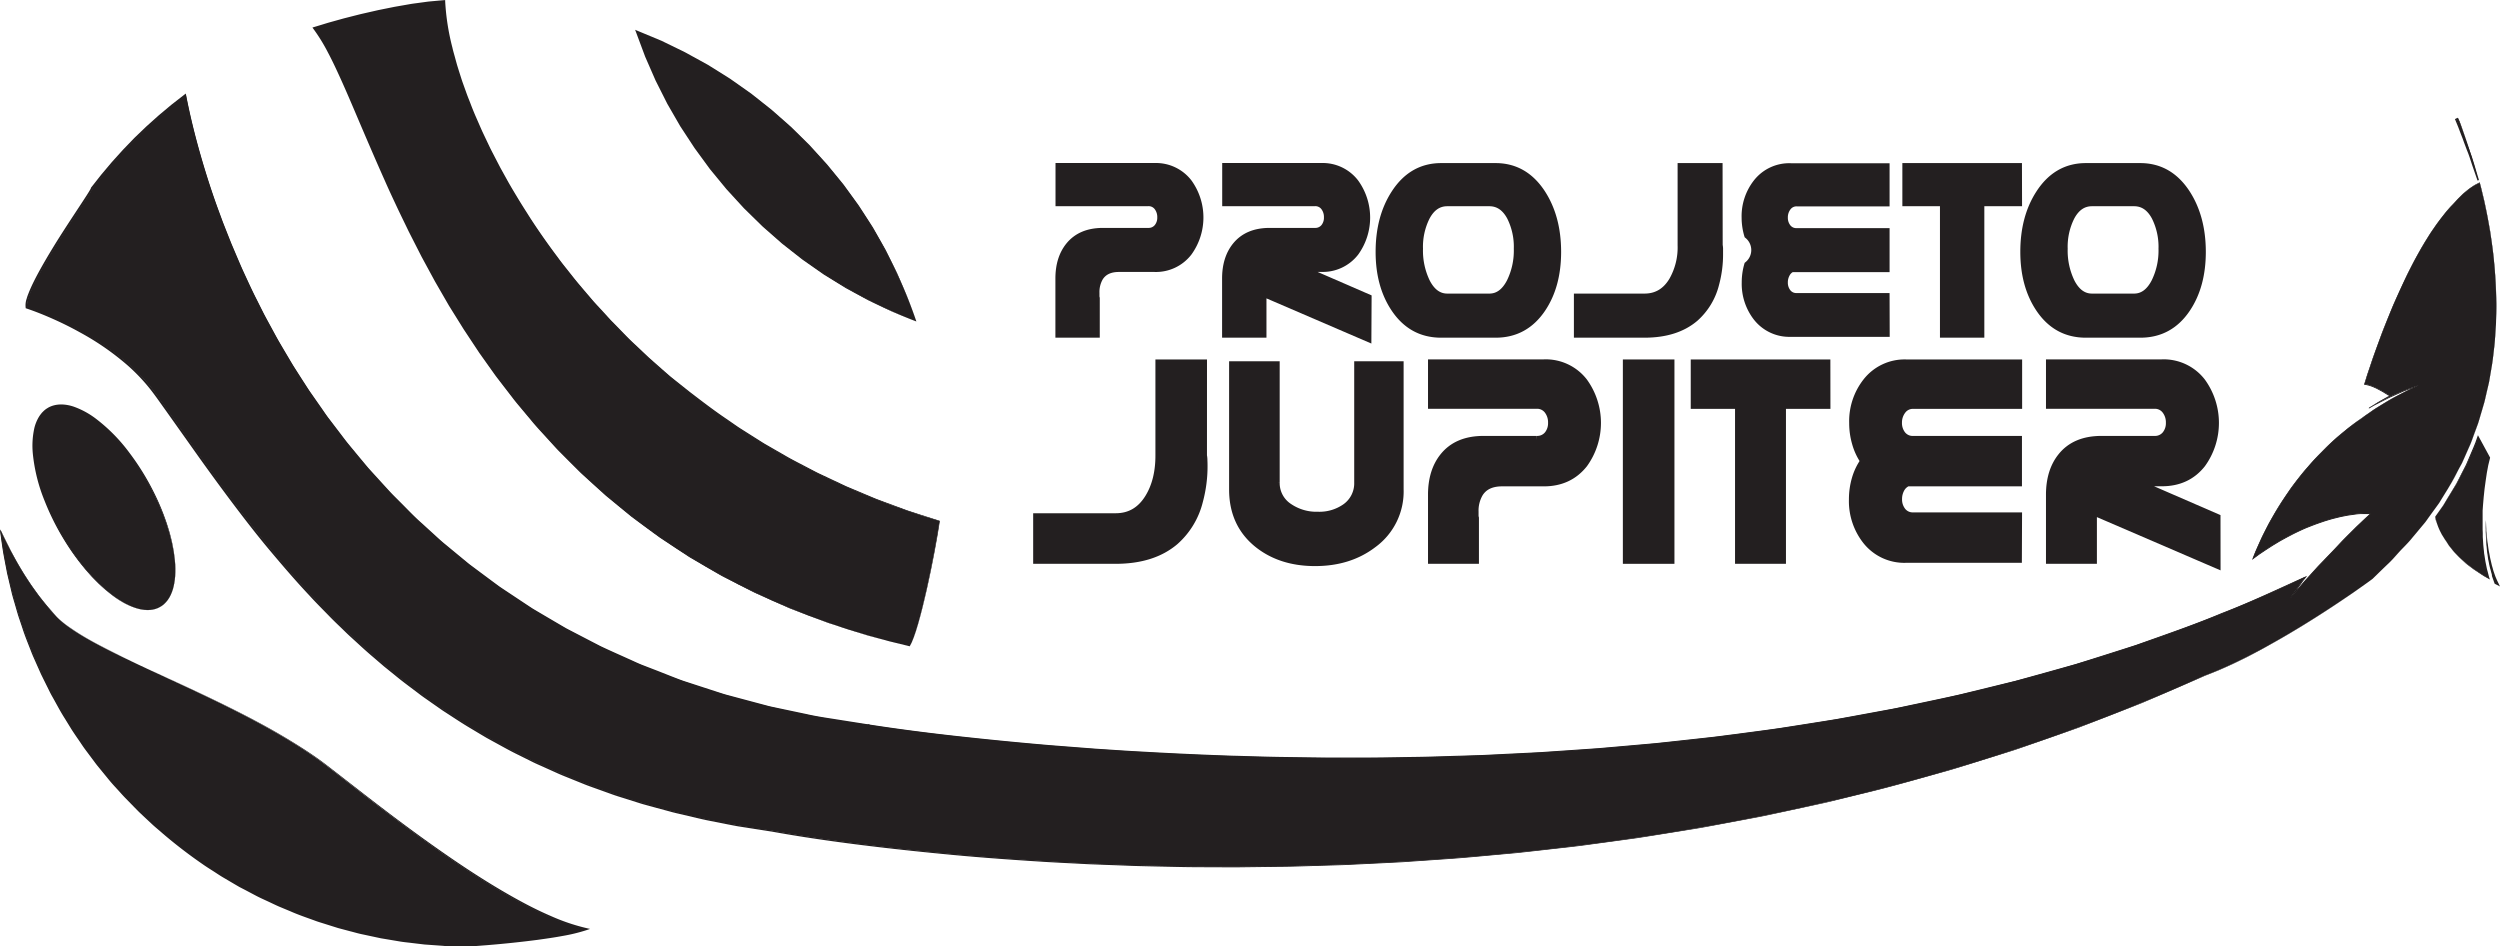 <svg id="Camada_1" data-name="Camada 1" xmlns="http://www.w3.org/2000/svg" viewBox="0 0 873.63 330.75"><path d="M7063.62,7281.46h0C7063.59,7281.52,7063.6,7281.49,7063.62,7281.46Z" transform="translate(-6760.09 -7028.15)" style="fill:none"/><path d="M7611.73,7211.17a19,19,0,0,0,.75,1.94c.27.64.62,1.24.92,1.85l1.1,1.75c.41.55.77,1.13,1.13,1.71s.84,1.09,1.26,1.63a14.33,14.33,0,0,0,1.36,1.56c.49.49.92,1,1.45,1.48l1.54,1.38a20,20,0,0,0,1.62,1.3l1.66,1.27,1.75,1.14c.59.37,1.16.77,1.76,1.12l1.7.94-.18-.53c-.27-.92-.53-1.83-.75-2.75s-.4-1.85-.59-2.78-.3-1.86-.45-2.79-.21-1.87-.32-2.81-.14-1.88-.21-2.82-.07-1.88-.1-2.82-.06-1.88,0-2.82l.06-2.82.18-2.81c0-.93.11-1.87.23-2.8l.31-2.8c.08-.94.26-1.86.39-2.79l.43-2.78c.16-.92.37-1.83.52-2.76s.4-1.66.62-2.49c-1.27-2.38-2.55-4.76-3.8-7.16-.48,1.32-.93,2.64-1.53,3.9s-1.15,2.62-1.72,3.92c-.29.65-.58,1.29-.86,1.93l-1,1.87c-.65,1.23-1.29,2.46-1.92,3.67-.33.6-.62,1.22-1,1.8s-.71,1.15-1.06,1.72l-2.09,3.4-1,1.66-1.12,1.57-1.64,2.28c0,.17.05.35.08.52A17.15,17.15,0,0,0,7611.73,7211.17Z" transform="translate(-6760.09 -7028.15)" style="fill:#231f20"/><path d="M7611.73,7211.17l.35,1,.4,1,.94,1.85h0l1.1,1.74h0l1,1.51c.16.25.35.48.53.73s.36.48.55.71c.37.48.79.91,1.19,1.37s.8.89,1.22,1.33.86.84,1.32,1.23.9.81,1.37,1.19,1,.73,1.44,1.09l1.45,1.09h0l2.58,1.63.65.41c.22.14.43.25.66.37l1.34.73-.28.23c-.3-.86-.5-1.71-.76-2.57s-.42-1.73-.62-2.59-.35-1.77-.51-2.63c-.07-.45-.16-.86-.21-1.33l-.17-1.32-.16-1.34-.12-1.33-.11-1.32-.05-1.35-.06-1.33c0-.49,0-.9,0-1.35,0-.89,0-1.79,0-2.67l0-1.34c0-.23,0-.43,0-.68l0-.66c.06-.9.1-1.77.18-2.68s.12-1.76.22-2.66.19-1.76.31-2.65l.39-2.65.42-2.64.5-2.62.66-2.6,0,.25-3.73-7.21.51,0-.7,1.85-.79,1.83-1.62,3.6-.82,1.8c-.26.6-.6,1.19-.9,1.76l-1.88,3.48-.95,1.74c-.31.58-.64,1.15-1,1.7l-2.09,3.36-1.05,1.67a19.59,19.59,0,0,1-1.09,1.65l-2.32,3.19h0c0,.22.06.44.11.65l.17.63Zm0,0-.34-1.26-.17-.64c-.06-.21-.08-.43-.12-.64h0l2.29-3.22c.4-.53.73-1.09,1.08-1.65l1-1.68,2.06-3.37c.36-.56.66-1.14,1-1.72l.91-1.75,1.79-3.52c.31-.6.61-1.16.86-1.77l.78-1.82,1.55-3.63.73-1.82.65-1.86.21-.59.3.56,3.87,7.12.07.12,0,.13-.63,2.57-.49,2.62-.39,2.63-.36,2.62c-.12.88-.19,1.77-.29,2.65s-.16,1.77-.24,2.65-.13,1.76-.2,2.64l0,.67c0,.19,0,.43,0,.65l0,1.33c0,.89,0,1.77,0,2.66,0,.43,0,.91,0,1.31l.05,1.33,0,1.32.09,1.33.08,1.33.13,1.32.14,1.32c0,.41.12.87.18,1.31.14.89.25,1.74.44,2.61s.32,1.74.57,2.6.42,1.74.7,2.56l.16.48-.44-.25-1.33-.75a7.23,7.23,0,0,1-.66-.4l-.64-.42-2.56-1.7h0L7623,7226c-.48-.37-1-.73-1.42-1.13s-.9-.81-1.35-1.22-.88-.81-1.31-1.25-.83-.88-1.22-1.34-.81-.9-1.17-1.39c-.19-.23-.38-.47-.56-.72s-.36-.48-.52-.74l-1-1.51h0l-1.08-1.75h0l-.92-1.86-.4-1Z" transform="translate(-6760.09 -7028.15)" style="fill:#231f20"/><path d="M7628.8,7212.91c0,.92,0,1.84.1,2.76s.11,1.84.2,2.75.2,1.83.32,2.74.26,1.82.44,2.72.34,1.8.57,2.69.46,1.76.72,2.63a26.26,26.26,0,0,0,.92,2.51l.06.12.72.36-.55-1.12c-1.56-3.16-3.49-10.49-3.51-21.22v.29C7628.75,7211.06,7628.78,7212,7628.8,7212.91Z" transform="translate(-6760.09 -7028.15)" style="fill:#231f20"/><path d="M7628.8,7212.91l.1,2.41c0,.8.13,1.6.2,2.4s.18,1.6.29,2.4.25,1.58.4,2.37l.23,1.19c.07.37.18.78.27,1.16.2.79.35,1.57.6,2.33l.35,1.16.18.58,0,.14s0,.09,0,0l0,.07.11.28.44,1.12c.14.37.29.78.43,1.1l-.18-.18.73.35-.54.53c-.22-.43-.43-.83-.64-1.3s-.39-.86-.57-1.31l-.47-1.39c-.17-.46-.26-.93-.4-1.4s-.26-.93-.35-1.4l-.28-1.41c-.21-.94-.29-1.9-.44-2.85s-.19-1.91-.29-2.86c0-.47-.09-.95-.11-1.43l-.06-1.43-.06-1.43c0-.48,0-1,0-1.44l0-2.86h0C7628.79,7210.87,7628.8,7211.89,7628.8,7212.91Zm0,0c0-1,0-2,0-3.06h0l.11,2.86c0,.48,0,.95.09,1.43l.14,1.42.13,1.42c.05.48.13.94.2,1.42.14.94.24,1.88.44,2.81s.33,1.87.57,2.79l.32,1.38c.1.47.26.91.38,1.37s.24.92.4,1.35l.46,1.32c.16.44.37.88.55,1.31s.41.86.61,1.28l.51,1.08-1.05-.54-.72-.37-.13-.07,0-.12c-.17-.41-.28-.77-.42-1.16l-.4-1.14-.09-.28,0-.07a.63.63,0,0,1,0-.12l0-.14-.15-.59-.28-1.17c-.21-.78-.33-1.59-.48-2.38-.07-.4-.16-.78-.22-1.2l-.16-1.19c-.11-.8-.22-1.61-.27-2.41s-.17-1.6-.2-2.41-.1-1.61-.13-2.41Z" transform="translate(-6760.09 -7028.15)" style="fill:#231f20"/><path d="M7063.62,7281.46h0S7063.65,7281.41,7063.62,7281.46Z" transform="translate(-6760.09 -7028.15)" style="fill:#231f20"/><path d="M7063.62,7281.46h0l-.33-.24h0v0l0,0v.26l.67.2.07-.07h0s0,0,0,0l-.07,0Zm0,0a1.74,1.74,0,0,1-.26-.19l-.06,0h0s0,0,.06-.07l.68.2,0,.26,0,0h0s-.09,0-.37-.18h0Z" transform="translate(-6760.09 -7028.15)" style="fill:#231f20"/><path d="M7589.19,7230.43l1.6-1.56q1.68-1.64,3.61-3.5c1.33-1.21,2.57-2.66,3.92-4.16s2.9-2.92,4.31-4.61l4.4-5.28.57-.69.53-.73c.35-.49.71-1,1.06-1.48.72-1,1.45-2,2.18-3l1.11-1.54,1-1.64,2.06-3.34,1-1.7c.36-.57.64-1.18,1-1.78.63-1.19,1.26-2.4,1.9-3.62l1-1.83c.28-.64.57-1.27.85-1.91l1.7-3.86c.61-1.28,1.06-2.63,1.55-4l1.48-4c.46-1.37.83-2.77,1.26-4.17l.61-2.09c.21-.7.42-1.4.57-2.12.33-1.42.65-2.85,1-4.28.16-.72.35-1.43.48-2.15l.37-2.17.74-4.34c.2-1.45.35-2.91.52-4.36.4-2.9.5-5.82.71-8.7.11-1.45.07-2.89.12-4.32s.09-2.86,0-4.28c-.09-2.83-.11-5.64-.35-8.39-.31-5.5-1-10.79-1.79-15.79-.46-2.48-.82-4.92-1.35-7.24-.24-1.16-.48-2.31-.72-3.43l-.79-3.28c-.23-1.07-.51-2.11-.8-3.12-.66.35-1.33.68-2,1.07s-1.48.94-2.15,1.5-1.37,1.08-2,1.7-1.26,1.19-1.84,1.84-1.14,1.31-1.76,1.91-1.17,1.29-1.75,1.93c-1.11,1.34-2.2,2.7-3.22,4.12-.52.69-1,1.42-1.5,2.14s-1,1.44-1.45,2.19l-1.39,2.23-1.34,2.26c-.86,1.52-1.73,3.05-2.54,4.6s-1.62,3.12-2.39,4.7c-3.09,6.3-5.85,12.78-8.38,19.35q-1.91,4.92-3.62,9.91c-.57,1.67-1.13,3.33-1.67,5-.46,1.31-.82,2.67-1.27,4l.25,0a9.74,9.74,0,0,1,1.39.31c.44.15.88.29,1.3.47s.82.36,1.23.55a35.88,35.88,0,0,1,4.05,2.31l.64.34q-3.83,2-7.29,4.32c.69-.41,1.37-.83,2.09-1.2,1.66-.88,3.31-1.78,5-2.56s3.41-1.55,5.14-2.27,3.51-1.29,5.26-1.94c-1.69.8-3.41,1.52-5.06,2.38s-3.33,1.68-4.93,2.63-3.19,1.9-4.76,2.89c-.79.48-1.54,1-2.3,1.56s-1.53,1-2.27,1.59-1.52,1.06-2.28,1.59-1.48,1.11-2.22,1.67c-1.49,1.1-2.88,2.32-4.31,3.49s-2.78,2.45-4.09,3.76-2.62,2.62-3.9,3.95-2.49,2.74-3.66,4.18c-.6.7-1.19,1.42-1.76,2.15s-1.16,1.45-1.7,2.2-1.11,1.48-1.65,2.24l-1.59,2.27-1.53,2.33-1.47,2.35c-1,1.59-1.88,3.19-2.78,4.82s-1.73,3.27-2.52,4.95-1.56,3.36-2.27,5.06c-.36.87-.71,1.75-1,2.63l.07-.05c.76-.56,1.5-1.14,2.28-1.68l2.36-1.58c.78-.52,1.57-1.06,2.39-1.53l2.43-1.46c.8-.5,1.66-.91,2.49-1.37s1.65-.92,2.52-1.31l2.56-1.22c.86-.4,1.75-.74,2.62-1.11s1.76-.71,2.65-1,1.78-.67,2.69-.93,1.81-.59,2.73-.81,1.83-.51,2.77-.69,1.86-.41,2.8-.56,1.88-.29,2.83-.4,1.9-.17,2.92-.17h2.13L7587,7209c-1.17,1.08-2.35,2.19-3.5,3.32s-2.29,2.26-3.43,3.41c-.56.58-1.14,1.14-1.69,1.73l-1.65,1.77c-.55.59-1.09,1.19-1.66,1.76l-1.68,1.74-1.68,1.75c-.56.58-1.13,1.15-1.68,1.75l-3.25,3.59c-.54.6-1.1,1.18-1.62,1.8l-1.57,1.86-3.17,3.69,2.82-4,1.42-2c.39-.53.79-1,1.2-1.56-205.69,98.74-494.53,53.07-502.27,51.82,0,0,0,.06,0,0-192.34-25.22-232.46-188.27-238.53-220a165.69,165.69,0,0,0-32.63,32.48c.15,1-24.37,34.92-22.84,41.63,0,0,30,9.52,44.76,30,38.25,53.06,87,135.17,215.43,152.88l0,0s268.16,51.68,500.75-54.18C7555.58,7255,7588.66,7230.9,7589.19,7230.43Z" transform="translate(-6760.09 -7028.15)" style="fill:#231f20"/><path d="M7589.19,7230.43c2.25-2.22,4.56-4.38,6.77-6.64,1.1-1.13,2.1-2.36,3.21-3.49l3.24-3.47c1-1.19,2-2.42,3-3.63s2.08-2.39,3-3.7l2.77-3.85c.45-.65.93-1.28,1.37-1.93l1.25-2,2.49-4c.81-1.35,1.51-2.77,2.25-4.16s1.51-2.78,2.16-4.22l1.92-4.34c1.31-2.88,2.28-5.9,3.38-8.86.9-3,1.88-6,2.6-9.11l1.06-4.62c.18-.77.32-1.55.45-2.33l.39-2.34c.27-1.56.55-3.11.71-4.68s.37-3.14.51-4.72l.22-2.36.16-2.36c.12-1.58.15-3.16.19-4.74s.1-3.16.07-4.74-.07-3.16-.11-4.74-.16-3.15-.26-4.73l-.42-4.72c-.22-3.16-.73-6.28-1.15-9.41-.18-1.57-.52-3.11-.8-4.67s-.57-3.11-.88-4.66c-.62-3.1-1.39-6.16-2.19-9.22l.08,0c-.75.43-1.53.8-2.24,1.27s-1.42,1-2.1,1.5-1.32,1.1-1.93,1.69-1.22,1.22-1.82,1.84c-1.17,1.26-2.35,2.52-3.46,3.82l-3.17,4.07-1.48,2.12-1.42,2.15-1.37,2.19-1.31,2.22-2.49,4.52-2.35,4.6-4.31,9.38c-.68,1.58-1.31,3.18-2,4.77l-1.95,4.78c-.63,1.6-1.19,3.23-1.79,4.84l-1.76,4.85c-.59,1.62-1.11,3.26-1.66,4.89s-1.05,3.28-1.58,4.92l-.08-.11a8.07,8.07,0,0,1,1.13.21l.56.13.54.19c.35.13.72.25,1.06.41l.51.23c.18.08.35.14.53.24l2,1.06,1.94,1.19h0l.64.34.14.08-.14.08-3.69,2.07-3.59,2.24-.1-.15,2.1-1.2,2.14-1.1,2.15-1.09c.7-.39,1.45-.69,2.18-1l2.21-1,1.1-.49a11,11,0,0,1,1.13-.44l4.52-1.67.07.18-4.87,2.29-4.75,2.53c-1.56.89-3.08,1.85-4.62,2.78s-3,2-4.45,3-3,2-4.38,3.14-2.8,2.25-4.2,3.36c-.72.56-1.35,1.15-2,1.77l-2,1.83c-.68.59-1.31,1.22-1.94,1.87l-1.89,1.92-.94,1-.89,1-1.77,2c-.6.67-1.19,1.34-1.75,2.05s-1.13,1.38-1.68,2.1c-1.1,1.41-2.17,2.86-3.2,4.33s-2,3-3,4.47-1.86,3.07-2.75,4.63c-.44.78-.92,1.55-1.32,2.34l-1.23,2.4c-.4.8-.83,1.6-1.21,2.41l-1.1,2.46-1.09,2.45-1,2.51-.2-.15,2.27-1.67,2.33-1.57,2.37-1.52,2.41-1.45,2.45-1.37,2.5-1.3c.84-.42,1.69-.81,2.54-1.22s1.72-.74,2.58-1.11,1.75-.68,2.62-1,1.77-.61,2.66-.93,1.8-.54,2.69-.82,1.82-.46,2.73-.7,1.84-.37,2.75-.57,1.86-.27,2.79-.42,1.87-.14,2.81-.21,1.88,0,2.82,0h.38l-.29.25q-1.89,1.73-3.73,3.49c-.62.59-1.25,1.16-1.84,1.77l-1.82,1.8c-1.2,1.21-2.4,2.41-3.56,3.66s-2.33,2.5-3.52,3.72l-3.54,3.68c-.6.61-1.15,1.25-1.73,1.88l-1.72,1.9c-1.14,1.25-2.27,2.53-3.36,3.84l-3.33,3.88-.25-.19,2.68-3.77,1.36-1.88c.45-.63.93-1.23,1.4-1.85l.2.25c-9.73,4.35-19.34,9-29.31,12.79-9.82,4.16-19.93,7.56-29.95,11.18l-15.24,4.85-3.81,1.2-1.91.61-1.92.54-7.7,2.15-7.7,2.15-3.85,1.07-3.89.95-15.53,3.81c-5.19,1.19-10.41,2.24-15.62,3.38-2.61.54-5.21,1.14-7.83,1.64l-7.86,1.45L7406,7279l-3.93.73-3.95.63-15.79,2.5c-5.27.78-10.56,1.43-15.84,2.15-2.65.34-5.28.73-7.93,1l-7.95.87-7.94.88-4,.43-4,.35-15.93,1.42-15.95,1.1-4,.28-4,.21-8,.4-8,.4-8,.26c-5.33.15-10.66.41-16,.45s-10.65.2-16,.23h-16l-16-.22c-5.33-.08-10.65-.28-16-.41q-16-.53-31.95-1.43c-5.32-.29-10.63-.68-15.95-1l-15.94-1.23q-15.93-1.35-31.83-3.09c-10.59-1.2-21.17-2.51-31.72-4.14l.35-.16,0,0h0s0,0-.08.08l-.55-.32,0-.1,0,0h0v0l.25.53-10.74-1.68c-3.58-.57-7.18-1.06-10.71-1.89l-10.65-2.23c-.88-.2-1.78-.35-2.65-.58l-2.63-.7-5.26-1.4-5.26-1.4c-.87-.24-1.75-.45-2.62-.71l-2.59-.84-10.34-3.36c-1.74-.52-3.42-1.21-5.12-1.86l-5.07-2-5.08-1.95c-1.69-.66-3.32-1.47-5-2.19-3.3-1.5-6.63-3-9.91-4.5l-9.66-5-2.42-1.25-2.34-1.37-4.69-2.76-4.7-2.76c-1.53-1-3-2-4.54-3l-4.54-3-2.27-1.51c-.74-.51-1.46-1.07-2.19-1.6l-8.74-6.49-8.4-6.92c-1.43-1.12-2.73-2.39-4.08-3.6l-4-3.66c-2.74-2.39-5.21-5-7.79-7.6-1.27-1.29-2.59-2.54-3.82-3.88l-3.66-4-3.65-4-3.48-4.18-3.47-4.19c-1.15-1.41-2.21-2.88-3.32-4.32l-3.29-4.33c-1.11-1.43-2.09-3-3.15-4.44l-3.11-4.46c-1.06-1.47-2-3-3-4.55l-2.94-4.59c-1-1.52-1.86-3.11-2.79-4.66l-2.77-4.69c-.89-1.58-1.74-3.18-2.61-4.77s-1.74-3.18-2.58-4.79l-2.44-4.86c-1.67-3.22-3.14-6.54-4.67-9.83-.78-1.63-1.48-3.31-2.19-5l-2.13-5-2-5.06-1-2.53-.93-2.56c-2.55-6.79-4.75-13.71-6.77-20.67s-3.73-14-5.12-21.15l.58.22-4.55,3.54-4.42,3.69-4.29,3.84-4.16,4-4,4.14-3.87,4.27-3.71,4.4-3.56,4.52.06-.25a1.63,1.63,0,0,1-.07.36,1.45,1.45,0,0,1-.1.18c-.06.12-.12.25-.18.35l-.39.65-.8,1.27-1.64,2.51-3.28,5c-2.19,3.34-4.35,6.68-6.45,10.07s-4.14,6.81-6,10.31c-.93,1.76-1.82,3.53-2.59,5.35-.19.46-.39.92-.55,1.38a14.31,14.31,0,0,0-.46,1.4,6.44,6.44,0,0,0-.33,2.78l-.22-.24c3.27,1.1,6.45,2.38,9.58,3.79s6.21,2.91,9.2,4.6a93.16,93.16,0,0,1,16.9,11.71,65.1,65.1,0,0,1,7.16,7.41c2.19,2.66,4.1,5.5,6.11,8.27l11.87,16.75q6,8.37,12.13,16.56t12.71,16.11c4.4,5.23,8.84,10.44,13.54,15.41,2.29,2.54,4.72,4.94,7.1,7.4,1.19,1.22,2.44,2.39,3.66,3.59s2.43,2.41,3.7,3.55c2.53,2.3,5,4.65,7.63,6.85l3.89,3.35,4,3.22c2.62,2.19,5.4,4.19,8.12,6.26,1.35,1,2.77,2,4.16,3l4.2,2.94c2.88,1.85,5.71,3.76,8.63,5.55l4.4,2.63,2.2,1.31,2.25,1.24c3,1.63,6,3.34,9,4.81l4.59,2.29c1.52.78,3.11,1.43,4.66,2.15l4.67,2.11c1.57.68,3.17,1.29,4.75,1.94l4.75,1.93c1.6.6,3.22,1.16,4.82,1.75l4.83,1.73c1.62.54,3.25,1,4.88,1.56l4.89,1.55c1.64.5,3.3.92,4.94,1.38l4.95,1.36c1.64.48,3.32.81,5,1.22,3.34.75,6.64,1.63,10,2.22l5,1c1.68.32,3.35.69,5,.92l10.14,1.59.38.06-.25.29,0,0-.12-.34c10.45,1.9,21,3.4,31.53,4.75s21.12,2.51,31.71,3.47,21.2,1.76,31.81,2.44c5.31.34,10.62.57,15.93.86l15.94.61c5.31.17,10.63.25,15.94.38s10.64.08,16,.12l4,0,4,0,8-.09c2.65,0,5.31,0,8-.11l8-.24,8-.24c2.66-.06,5.32-.24,8-.35l8-.39c2.65-.13,5.31-.23,8-.43l15.92-1.09c5.3-.41,10.59-.93,15.89-1.39,2.64-.26,5.3-.44,7.94-.75l7.92-.89c5.29-.62,10.58-1.11,15.84-1.88l15.81-2.14c5.26-.8,10.5-1.67,15.76-2.5,2.62-.43,5.25-.81,7.87-1.29l7.84-1.47,7.84-1.46c2.61-.49,5.23-1,7.82-1.54l15.6-3.36c1.3-.28,2.6-.55,3.89-.85l3.88-1,7.74-1.9c10.37-2.39,20.57-5.42,30.83-8.22,5.1-1.5,10.16-3.14,15.24-4.71l7.61-2.37c2.53-.83,5-1.74,7.54-2.6l15.07-5.26,14.87-5.77,7.43-2.89,7.33-3.16,14.64-6.33h0l3.95-1.56c1.32-.5,2.59-1.13,3.89-1.69l1.93-.86,1.91-.93c1.27-.63,2.55-1.22,3.8-1.88l3.76-2c1.25-.67,2.48-1.36,3.72-2s2.47-1.38,3.69-2.09,2.46-1.4,3.67-2.14l3.63-2.19,3.61-2.23c1.2-.74,2.38-1.52,3.58-2.28s2.38-1.53,3.56-2.31q3.54-2.32,7-4.73C7584.6,7233.73,7586.92,7232.12,7589.19,7230.43Zm0,0c-2.27,1.69-4.59,3.3-6.92,4.91s-4.67,3.19-7,4.74c-1.18.78-2.36,1.55-3.55,2.31s-2.38,1.54-3.58,2.28l-3.6,2.24-3.64,2.19c-1.2.74-2.44,1.43-3.66,2.14s-2.45,1.42-3.69,2.09-2.47,1.38-3.72,2.05l-3.76,2c-1.25.67-2.54,1.25-3.8,1.88l-1.91.93-1.94.87c-1.29.56-2.57,1.19-3.89,1.69l-3.94,1.57h0l-14.64,6.34-7.32,3.16-7.44,2.9-14.87,5.78-15.06,5.27c-2.51.86-5,1.78-7.53,2.61l-7.62,2.38c-5.08,1.56-10.14,3.22-15.24,4.71-10.26,2.81-20.46,5.85-30.82,8.25l-7.75,1.91-3.87.95c-1.3.3-2.6.57-3.9.85l-15.6,3.37c-2.59.59-5.21,1.06-7.82,1.55l-7.84,1.47-7.84,1.47c-2.62.48-5.25.86-7.87,1.3-5.26.83-10.5,1.71-15.76,2.51l-15.81,2.15c-5.26.78-10.56,1.27-15.84,1.89l-7.93.89c-2.64.32-5.29.5-7.94.76-5.3.46-10.59,1-15.89,1.4l-15.92,1.1c-2.65.21-5.31.31-8,.45l-8,.39c-2.65.12-5.31.29-8,.36l-8,.24-8,.24c-2.66.08-5.32.08-8,.12l-8,.1-4,.05-4,0c-5.31-.05-10.63,0-16-.12s-10.64-.2-15.95-.36l-15.95-.6c-5.31-.29-10.62-.52-15.93-.85-10.62-.67-21.23-1.42-31.82-2.42s-21.17-2.12-31.73-3.44-21.08-2.84-31.56-4.74l-.36-.07.24-.27,0,0,.13.35-10.15-1.59c-1.69-.23-3.37-.59-5.05-.91l-5-1c-3.38-.59-6.69-1.48-10-2.23-1.66-.4-3.35-.73-5-1.21l-5-1.35c-1.65-.47-3.31-.89-5-1.38l-4.9-1.55c-1.63-.52-3.27-1-4.89-1.56l-4.84-1.74c-1.61-.58-3.22-1.14-4.83-1.75l-4.76-1.92c-1.58-.65-3.18-1.26-4.75-1.95l-4.69-2.11c-1.55-.72-3.14-1.36-4.67-2.14l-4.6-2.29c-3.09-1.48-6.06-3.19-9.07-4.82l-2.25-1.24-2.21-1.31-4.41-2.64c-2.93-1.78-5.77-3.7-8.65-5.55l-4.21-2.94c-1.4-1-2.83-1.94-4.18-3-2.72-2.08-5.51-4.08-8.14-6.27l-4-3.23-3.9-3.35c-2.62-2.2-5.11-4.56-7.64-6.86-1.28-1.14-2.48-2.37-3.72-3.55s-2.47-2.37-3.67-3.6c-2.38-2.46-4.82-4.86-7.12-7.4-4.71-5-9.16-10.19-13.57-15.43s-8.61-10.65-12.74-16.12-8.17-11-12.15-16.56l-11.88-16.74c-2-2.77-3.93-5.62-6.09-8.24a64.68,64.68,0,0,0-7.1-7.33,93,93,0,0,0-16.79-11.62c-3-1.67-6-3.16-9.16-4.57s-6.29-2.67-9.51-3.75l-.19-.07,0-.17a7,7,0,0,1,.33-3.11c.14-.49.3-1,.48-1.45s.36-.94.56-1.4c.78-1.85,1.68-3.64,2.61-5.41,1.89-3.53,3.94-7,6-10.36s4.27-6.74,6.45-10.08l3.29-5,1.63-2.51.79-1.26.37-.63a3.27,3.27,0,0,0,.17-.31l.08-.15s0,0,0,0l.06-.26,3.58-4.55,3.73-4.43,3.88-4.29,4-4.15,4.17-4,4.31-3.86,4.44-3.72,4.56-3.55.46-.36.12.58c1.38,7.1,3.11,14.13,5.11,21.08s4.22,13.85,6.77,20.62l.93,2.55,1,2.52,2,5.05,2.13,5c.71,1.66,1.4,3.33,2.18,5,1.53,3.28,3,6.59,4.67,9.8l2.43,4.85c.84,1.6,1.73,3.18,2.59,4.77s1.71,3.19,2.6,4.76l2.76,4.67c.94,1.55,1.81,3.13,2.79,4.65l2.93,4.57c1,1.51,1.92,3.07,3,4.54l3.11,4.45c1.05,1.47,2,3,3.14,4.42l3.29,4.31c1.1,1.43,2.16,2.9,3.31,4.3l3.46,4.18,3.47,4.17,3.65,4,3.64,4c1.22,1.34,2.53,2.58,3.8,3.87,2.57,2.54,5,5.2,7.76,7.58l4,3.65c1.34,1.21,2.64,2.47,4.06,3.59l8.37,6.91,8.7,6.47c.73.53,1.45,1.09,2.19,1.6l2.26,1.5,4.52,3c1.51,1,3,2,4.53,3l4.67,2.75,4.68,2.75,2.34,1.37,2.41,1.25,9.63,5c3.27,1.55,6.59,3,9.88,4.49,1.65.73,3.27,1.54,5,2.19l5.06,1.95,5.06,2c1.69.65,3.36,1.34,5.1,1.86l10.32,3.36,2.58.83c.86.27,1.74.48,2.62.72l5.24,1.4,5.24,1.4,2.62.7c.88.23,1.77.38,2.65.58l10.62,2.24c3.53.82,7.12,1.31,10.69,1.88l10.72,1.69.53.08-.28.45h0v0l0-.1-.55-.32c-.12.11-.06.06-.08.08h0v0l.13-.2.22,0c10.52,1.64,21.1,3,31.68,4.16s21.2,2.21,31.81,3.11l15.93,1.24c5.32.34,10.63.73,15.95,1q16,.92,31.93,1.46c5.32.13,10.65.33,16,.42l16,.23h16c5.33,0,10.66-.15,16-.22s10.65-.29,16-.43l8-.26,8-.4,8-.39,4-.21,4-.27,15.94-1.09,15.92-1.4,4-.35,4-.43,7.94-.87,7.94-.87c2.65-.29,5.28-.69,7.93-1,5.27-.72,10.56-1.37,15.83-2.14l15.79-2.49,3.94-.63,3.93-.72,7.86-1.45,7.86-1.44c2.62-.5,5.21-1.1,7.82-1.64,5.21-1.12,10.43-2.18,15.62-3.36l15.52-3.8,3.88-.94,3.86-1.07,7.69-2.14,7.7-2.15,1.92-.54,1.91-.6,3.81-1.2,15.23-4.83c10-3.62,20.13-7,29.94-11.15,10-3.79,19.57-8.42,29.3-12.76l.58-.27-.38.51c-.47.61-1,1.22-1.4,1.84l-1.35,1.88-2.69,3.76-.25-.19,3.33-3.89c1.09-1.31,2.22-2.58,3.37-3.84l1.72-1.9c.57-.62,1.14-1.27,1.73-1.88l3.55-3.69c1.19-1.22,2.35-2.46,3.52-3.71s2.37-2.46,3.58-3.66l1.81-1.8c.59-.61,1.23-1.19,1.85-1.77,1.23-1.18,2.47-2.35,3.74-3.49l.1.25c-.94,0-1.89,0-2.8,0s-1.89.06-2.79.21-1.86.23-2.77.41-1.85.34-2.75.57-1.83.43-2.71.69-1.81.52-2.68.82-1.79.6-2.65.92-1.75.67-2.61,1-1.73.72-2.58,1.11-1.69.79-2.53,1.21l-2.48,1.29-2.46,1.36-2.4,1.45-2.36,1.52-2.33,1.56-2.26,1.66-.36.27.16-.42,1-2.5,1.1-2.47,1.1-2.46c.39-.82.81-1.6,1.22-2.41l1.22-2.4c.42-.81.89-1.56,1.33-2.35.9-1.55,1.79-3.13,2.76-4.63s2-3,3-4.49,2.11-2.92,3.21-4.33c.55-.71,1.13-1.42,1.69-2.11s1.16-1.38,1.75-2l1.78-2,.9-1,.94-1,1.9-1.92c.62-.64,1.26-1.28,1.93-1.88l2-1.82c.65-.6,1.32-1.23,2-1.78,1.41-1.12,2.77-2.28,4.22-3.37s2.91-2.1,4.38-3.13,2.94-2.07,4.47-3,3-1.88,4.62-2.78l4.76-2.52,4.88-2.3.08.18-4.52,1.66c-.38.15-.76.27-1.12.44l-1.1.49-2.21,1c-.73.33-1.47.63-2.18,1l-2.14,1.09-2.15,1.1-2.09,1.19-.09-.16,3.6-2.24,3.7-2.08v.16l-.64-.35h0l-1.92-1.18-2-1.07c-.15-.08-.33-.15-.5-.23l-.52-.23c-.34-.17-.7-.27-1.05-.41l-.54-.19-.54-.12a8.56,8.56,0,0,0-1.1-.22h-.11l0-.11c.53-1.63,1-3.28,1.58-4.91s1.07-3.27,1.66-4.89l1.78-4.85c.6-1.62,1.15-3.24,1.79-4.84l1.95-4.79c.66-1.59,1.28-3.2,2-4.77l4.32-9.39,2.35-4.6,2.5-4.52,1.31-2.22,1.37-2.19,1.43-2.15,1.48-2.12L7615,7102c1.13-1.31,2.3-2.56,3.48-3.82.59-.62,1.21-1.22,1.81-1.84s1.28-1.16,1.95-1.7,1.39-1,2.1-1.51,1.51-.84,2.26-1.26l.06,0,0,.07c.79,3.06,1.56,6.13,2.18,9.23.31,1.55.58,3.11.88,4.66s.61,3.11.79,4.68c.42,3.13.93,6.26,1.15,9.41l.42,4.72c.09,1.58.19,3.16.25,4.74s.11,3.16.11,4.74,0,3.17-.07,4.75-.08,3.16-.2,4.73l-.16,2.37-.22,2.36c-.14,1.57-.32,3.15-.52,4.72s-.44,3.13-.71,4.68l-.4,2.34c-.12.78-.26,1.56-.45,2.33l-1.05,4.62c-.73,3.08-1.72,6.09-2.61,9.12-1.11,3-2.08,6-3.39,8.86l-1.92,4.33c-.65,1.44-1.45,2.81-2.16,4.22s-1.45,2.81-2.27,4.17l-2.49,4-1.25,2c-.44.65-.92,1.29-1.37,1.93l-2.77,3.85c-.89,1.31-2,2.47-3,3.7s-2,2.44-3.05,3.63l-3.24,3.47c-1.11,1.12-2.11,2.35-3.22,3.48C7593.76,7226.06,7591.44,7228.21,7589.19,7230.43Z" transform="translate(-6760.09 -7028.15)" style="fill:#231f20"/><path d="M7622.22,7078c-.84-2.44-1.52-4.36-2-5.65s-.79-2-.79-2l.05.1c-.28-.62-.45-1-.46-1l-.37.19-.38.18a151.16,151.16,0,0,1,7.83,21.3c-.38-1.49-.73-2.91-1.13-4.26C7624,7083.47,7623,7080.48,7622.22,7078Z" transform="translate(-6760.09 -7028.15)" style="fill:#231f20"/><path d="M7622.22,7078l-1.4-3.82-.72-1.9-.8-1.86.21-.1.05.09-.21.11-.48-1,.2.06-.75.39.08-.22c.42.85.85,1.7,1.23,2.57l1.17,2.59c.41.86.72,1.76,1.07,2.64l1,2.65c.32.89.71,1.76,1,2.68l.85,2.71c.56,1.82,1.09,3.64,1.62,5.45l-.51.15-.79-3.34c-.24-1.11-.59-2.2-.88-3.31C7623.54,7082.41,7622.88,7080.22,7622.22,7078Zm0,0c.68,2.18,1.37,4.36,2.09,6.53.36,1.08.76,2.15,1.06,3.26l1,3.29-.51.15c-.63-1.79-1.26-3.57-1.86-5.36l-.88-2.69c-.28-.91-.65-1.78-1-2.67l-1-2.66c-.33-.89-.61-1.79-1-2.67l-1-2.64c-.33-.88-.71-1.75-1.08-2.62l-.07-.15.15-.07.76-.35.14-.06.05.13.44,1-.21.1,0-.09.21-.1.7,1.91.66,1.92Z" transform="translate(-6760.09 -7028.15)" style="fill:#231f20"/><path d="M7078,7254c3.54-5.87,8.88-33.24,10.4-43.8-123-36.38-171.72-143.57-173.07-181.63-13.71.85-32.75,5.38-45.35,9.38C6892.83,7067.1,6917.36,7216.83,7078,7254Z" transform="translate(-6760.09 -7028.15)" style="fill:#231f20"/><path d="M7078,7254l.64-1.26c.19-.42.35-.87.53-1.3.36-.87.62-1.78.93-2.66l.81-2.7.74-2.72c.47-1.83.92-3.65,1.35-5.48l.62-2.75.6-2.76q1.19-5.51,2.21-11.06c.67-3.7,1.32-7.4,1.86-11.12l.07.12-7.87-2.49c-1.31-.43-2.63-.82-3.93-1.27l-3.88-1.42-3.87-1.42c-1.29-.48-2.6-.91-3.86-1.46l-7.63-3.17c-.64-.27-1.28-.52-1.9-.8l-1.88-.87-3.74-1.75-3.74-1.75c-1.24-.6-2.45-1.26-3.67-1.89-2.44-1.28-4.91-2.5-7.31-3.85l-7.16-4.11c-1.21-.67-2.36-1.43-3.52-2.16l-3.5-2.2c-1.16-.75-2.34-1.45-3.48-2.23l-3.4-2.34c-4.58-3.06-8.95-6.42-13.33-9.77l-6.41-5.2c-2.1-1.79-4.15-3.63-6.23-5.44l-1.54-1.36L6985,7152l-3-2.84c-2-1.86-3.94-3.85-5.87-5.81l-2.9-2.95-2.79-3-2.79-3.05c-.93-1-1.8-2.08-2.7-3.12-1.78-2.1-3.61-4.17-5.29-6.35s-3.48-4.27-5.09-6.51q-5-6.6-9.52-13.51c-1.48-2.32-3-4.6-4.41-7s-2.87-4.71-4.18-7.14l-2-3.6-1.91-3.67c-.62-1.23-1.29-2.43-1.88-3.68l-1.78-3.73-.89-1.86-.83-1.9-1.66-3.78c-.54-1.27-1-2.56-1.55-3.84s-1-2.55-1.49-3.85l-1.4-3.89c-.45-1.31-.85-2.63-1.28-3.94l-.63-2-.55-2c-.35-1.34-.78-2.65-1.07-4a82.13,82.13,0,0,1-2.58-16.36l.42.38-2.88.27c-1,.09-1.92.15-2.87.28l-2.87.39c-1,.14-1.91.24-2.87.41l-5.7,1-5.67,1.15-5.65,1.29c-.94.21-1.87.47-2.81.7l-2.81.71c-.94.22-1.86.5-2.8.75l-2.79.77c-.93.26-1.85.56-2.77.83l-2.77.84.19-.63a60.58,60.58,0,0,1,5.16,8.41c1.54,2.9,2.91,5.88,4.27,8.86,2.7,6,5.2,12,7.77,18s5.12,12,7.8,18c1.31,3,2.72,5.95,4.08,8.92s2.82,5.89,4.24,8.84l4.43,8.74,4.66,8.63,4.88,8.5,5.13,8.35,5.39,8.19,5.67,8c1.93,2.63,4,5.19,5.94,7.79,1,1.31,2,2.56,3.08,3.81l3.14,3.76c2,2.56,4.32,4.9,6.5,7.34,1.11,1.2,2.18,2.43,3.32,3.6l3.46,3.47,3.46,3.47c1.14,1.17,2.39,2.22,3.59,3.34l3.62,3.3,1.81,1.65c.61.55,1.25,1.05,1.88,1.57l7.56,6.24,7.88,5.83,2,1.46,2,1.35,4.09,2.7,4.09,2.71,4.22,2.49,4.22,2.49c1.41.83,2.81,1.67,4.28,2.39l8.71,4.5c1.43.79,3,1.4,4.44,2.08l4.47,2,4.48,2c1.51.63,3,1.18,4.57,1.78l9.16,3.49,9.34,3c1.56.49,3.11,1,4.68,1.48l4.74,1.24Zm0,0-9.5-2.44-4.75-1.22c-1.57-.45-3.12-1-4.69-1.46l-9.36-3-9.18-3.45c-1.53-.59-3.07-1.14-4.59-1.76l-4.48-2-4.49-2c-1.49-.68-3-1.28-4.46-2.06l-8.74-4.46c-1.48-.71-2.88-1.56-4.29-2.38l-4.25-2.47-4.24-2.47-4.1-2.7-4.1-2.71-2.05-1.35c-.67-.47-1.32-1-2-1.45l-7.9-5.83-7.59-6.24c-.62-.52-1.27-1-1.88-1.57l-1.82-1.65-3.64-3.3c-1.19-1.12-2.45-2.17-3.6-3.34l-3.47-3.47-3.47-3.47c-1.15-1.17-2.22-2.41-3.33-3.61-2.19-2.44-4.48-4.78-6.53-7.34l-3.15-3.76c-1.05-1.26-2.12-2.5-3.1-3.81-2-2.61-4-5.17-6-7.8l-5.69-8-5.42-8.19L6917,7135l-4.91-8.51-4.68-8.63-4.46-8.75c-1.41-2.95-2.87-5.88-4.26-8.85s-2.78-5.92-4.09-8.92c-2.69-6-5.27-12-7.84-18s-5.09-12.06-7.79-18c-1.37-3-2.73-5.94-4.26-8.81a61.42,61.42,0,0,0-5.1-8.29l-.34-.47.53-.16,2.78-.84c.93-.28,1.85-.58,2.79-.84l2.8-.78c.93-.25,1.86-.53,2.8-.76l2.82-.72c.94-.23,1.87-.48,2.82-.7l5.66-1.29,5.7-1.15,5.73-1c1-.16,1.92-.26,2.88-.4l2.88-.39c1-.12,1.93-.18,2.9-.28l2.9-.26.4,0,0,.41a81.88,81.88,0,0,0,2.53,16.21c.29,1.34.71,2.65,1.06,4l.55,2,.62,2c.42,1.3.82,2.62,1.26,3.92l1.39,3.87c.45,1.3,1,2.57,1.48,3.85s1,2.55,1.53,3.82l1.65,3.77.83,1.89.88,1.86,1.77,3.72c.59,1.24,1.25,2.45,1.87,3.67l1.9,3.66,2,3.6c1.31,2.42,2.74,4.76,4.16,7.12s2.91,4.65,4.39,7q4.5,6.9,9.47,13.49c1.6,2.24,3.37,4.34,5.06,6.51s3.5,4.24,5.27,6.34c.9,1,1.76,2.11,2.69,3.12l2.78,3,2.78,3.05,2.89,2.94c1.92,2,3.82,4,5.85,5.81l3,2.84,1.49,1.41,1.55,1.37c2.07,1.81,4.11,3.65,6.2,5.43L7001,7165c4.36,3.34,8.72,6.7,13.29,9.76l3.39,2.35c1.13.78,2.31,1.48,3.47,2.23l3.48,2.2c1.17.73,2.31,1.5,3.51,2.16l7.15,4.12c2.39,1.35,4.86,2.57,7.28,3.86,1.23.63,2.43,1.29,3.67,1.89l3.73,1.75,3.73,1.76,1.86.88c.63.29,1.27.54,1.9.81l7.6,3.2c1.26.56,2.56,1,3.85,1.49l3.87,1.43,3.86,1.43c1.3.47,2.62.86,3.92,1.29l7.86,2.53.09,0,0,.09c-.55,3.72-1.22,7.43-1.91,11.12s-1.45,7.38-2.26,11.06l-.61,2.75-.64,2.75q-.66,2.74-1.38,5.47l-.75,2.72-.82,2.7c-.32.88-.58,1.79-.95,2.65-.18.44-.34.88-.54,1.31Z" transform="translate(-6760.09 -7028.15)" style="fill:#231f20"/><path d="M6779.86,7243.64c-8.9-9.38-14.83-20.14-19.66-30.38A165,165,0,0,0,6924,7358.5c1.34,0,30.83-2,41-5.65-30-6.52-82.84-51.59-93.94-59.46C6839.77,7271.2,6792,7256.44,6779.86,7243.64Z" transform="translate(-6760.09 -7028.15)" style="fill:#231f20"/><path d="M6779.86,7243.64l-3-3.38c-.49-.57-.95-1.18-1.43-1.76l-1.42-1.77c-.48-.59-.89-1.23-1.34-1.83l-1.33-1.85c-.46-.6-.84-1.26-1.27-1.88l-1.24-1.91c-.43-.62-.79-1.29-1.19-1.93l-1.16-1.95c-.4-.65-.74-1.32-1.12-2l-1.09-2c-.37-.66-.7-1.35-1-2l-1-2-2-4.08.1,0c.45,2.89.79,5.79,1.31,8.67l.83,4.31.42,2.15.51,2.13,1,4.27c.32,1.42.79,2.81,1.18,4.22s.8,2.81,1.24,4.21l1.41,4.15c.89,2.79,2,5.48,3.09,8.21.51,1.37,1.13,2.69,1.72,4l1.79,4,2,3.92c.67,1.3,1.27,2.64,2,3.9,1.45,2.53,2.79,5.14,4.38,7.59l2.31,3.73c.79,1.23,1.64,2.42,2.46,3.63s1.61,2.44,2.51,3.59l2.63,3.51c.44.58.87,1.17,1.32,1.74l1.4,1.7,2.78,3.38c.94,1.12,1.94,2.18,2.91,3.28s1.93,2.2,3,3.23l3.07,3.12,1.54,1.56,1.61,1.49,3.2,3c1.08,1,2.22,1.91,3.32,2.86a164.61,164.61,0,0,0,13.91,10.65c1.19.85,2.44,1.6,3.66,2.4s2.44,1.61,3.7,2.35l3.79,2.2,1.89,1.11,1.94,1,3.88,2c1.28.69,2.63,1.26,3.95,1.9s2.63,1.25,4,1.83l4.05,1.68c2.67,1.17,5.46,2.07,8.19,3.09,1.36.52,2.77.91,4.17,1.35l4.18,1.3,4.23,1.11c1.42.35,2.82.78,4.25,1l4.29.91,2.14.45,2.16.35,4.32.71c1.44.25,2.9.36,4.34.55l4.35.5,4.37.3,2.18.15c.73.06,1.46.1,2.19.1l4.37.11,2.19.06c.72,0,1.44-.07,2.17-.11l4.37-.32q8.73-.69,17.44-1.78c2.89-.4,5.79-.79,8.66-1.32a59,59,0,0,0,8.47-2l0,.66a71.25,71.25,0,0,1-12.81-4.4c-4.13-1.82-8.15-3.89-12.08-6.09-7.87-4.4-15.44-9.3-22.86-14.4s-14.67-10.45-21.83-15.91q-5.37-4.1-10.68-8.27l-10.64-8.31c-3.54-2.76-7.31-5.23-11.11-7.63s-7.7-4.64-11.65-6.8c-7.89-4.33-16-8.28-24.11-12.13s-16.34-7.57-24.43-11.51c-4-2-8.06-4-12-6.24-1.95-1.12-3.88-2.28-5.73-3.57A33.41,33.41,0,0,1,6779.86,7243.64Zm0,0a33.83,33.83,0,0,0,5.21,4.27c1.85,1.28,3.78,2.44,5.74,3.55,3.91,2.22,7.94,4.24,12,6.21,8.1,3.91,16.32,7.59,24.46,11.42s16.26,7.76,24.16,12.06c4,2.16,7.86,4.4,11.69,6.78s7.59,4.85,11.16,7.61l10.67,8.28q5.32,4.14,10.7,8.23c7.17,5.43,14.44,10.74,21.86,15.83s15,9.94,22.86,14.3c3.93,2.18,7.93,4.23,12.05,6a69.91,69.91,0,0,0,12.7,4.32l1.17.26-1.13.39a59.6,59.6,0,0,1-8.58,2.09c-2.88.54-5.78.94-8.69,1.35q-8.72,1.13-17.47,1.84l-4.38.34c-.74,0-1.47.11-2.22.11l-2.2,0-4.4-.1c-.73,0-1.46,0-2.19-.1l-2.2-.16-4.38-.31-4.37-.52c-1.46-.19-2.92-.3-4.37-.56l-4.33-.73-2.17-.36-2.15-.46-4.3-.92c-1.45-.28-2.85-.72-4.27-1.07l-4.25-1.13-4.2-1.32c-1.39-.45-2.81-.84-4.17-1.37-2.75-1-5.54-1.94-8.22-3.13l-4.06-1.69c-1.34-.59-2.66-1.24-4-1.86s-2.67-1.21-4-1.91l-3.89-2.06-1.94-1-1.9-1.11-3.79-2.23c-1.26-.74-2.47-1.58-3.7-2.36s-2.48-1.57-3.67-2.42a168.32,168.32,0,0,1-13.92-10.73c-1.11-1-2.24-1.89-3.32-2.88l-3.21-3-1.6-1.51-1.54-1.56-3.07-3.15c-1-1-2-2.17-3-3.25s-2-2.17-2.91-3.29l-2.78-3.4-1.39-1.7c-.45-.58-.88-1.17-1.32-1.76l-2.63-3.52c-.89-1.16-1.66-2.41-2.5-3.61s-1.66-2.41-2.45-3.64l-2.3-3.74c-1.59-2.47-2.92-5.08-4.37-7.63-.74-1.26-1.33-2.6-2-3.9l-1.95-3.94-1.78-4c-.59-1.34-1.21-2.66-1.71-4-1.05-2.73-2.19-5.43-3.07-8.23l-1.4-4.16c-.43-1.4-.82-2.81-1.23-4.22s-.85-2.8-1.17-4.23l-1-4.27-.51-2.13-.41-2.16-.82-4.31c-.51-2.89-.85-5.8-1.28-8.69l-.05-.37.16.34,2,4.09,1,2c.35.67.68,1.35,1,2l1.09,2c.37.66.71,1.34,1.11,2l1.16,1.95c.39.65.75,1.32,1.18,1.94l1.24,1.91c.42.63.8,1.28,1.25,1.89l1.32,1.84c.45.61.87,1.25,1.35,1.84l1.41,1.77c.48.59.93,1.2,1.43,1.77Z" transform="translate(-6760.09 -7028.15)" style="fill:#231f20"/><path d="M7080.32,7140.49a165.48,165.48,0,0,0-97.49-101.19A165.46,165.46,0,0,0,7080.32,7140.49Z" transform="translate(-6760.09 -7028.15)" style="fill:#231f20"/><path d="M7080.32,7140.49l-3.2-8.48-3.66-8.3-4.11-8.07-4.55-7.84-4.95-7.59-5.35-7.3-5.74-7-6.11-6.67-6.47-6.34-6.81-6-7.12-5.58-7.41-5.19-7.69-4.77-7.94-4.35-8.16-3.9-8.37-3.44.55-.53,3.12,8.49,3.6,8.31,4,8.09,4.48,7.86,4.91,7.61,5.32,7.32,5.71,7,6.09,6.7,6.44,6.36,6.79,6,7.1,5.62,7.4,5.22,7.66,4.84,7.92,4.41,8.15,4Zm0,0-8.4-3.42-8.2-3.88-8-4.33-7.73-4.76-7.44-5.2-7.15-5.61-6.83-6-6.49-6.35-6.14-6.7-5.76-7-5.36-7.33-5-7.62-4.54-7.87-4.09-8.12-3.64-8.33-3.18-8.52-.33-.89.88.37,8.39,3.49,8.19,4,8,4.4,7.7,4.82,7.43,5.24,7.12,5.64,6.81,6,6.47,6.38,6.11,6.73,5.73,7,5.33,7.35c1.64,2.54,3.31,5.07,4.93,7.63l4.47,7.9,4,8.14,3.57,8.34Z" transform="translate(-6760.09 -7028.15)" style="fill:#231f20"/><path d="M6816,7240.27c8.49-4.76,6.68-24.13-4.05-43.27s-26.3-30.8-34.79-26.05-6.68,24.13,4,43.27S6807.53,7245,6816,7240.27Z" transform="translate(-6760.09 -7028.15)" style="fill:#231f20"/><path d="M6816,7240.27l.45-.29a7.33,7.33,0,0,0,1.22-1,9.51,9.51,0,0,0,1.54-2,13.74,13.74,0,0,0,1.31-3.14,26,26,0,0,0,.67-9.14,53.1,53.1,0,0,0-2.37-11.68,81.05,81.05,0,0,0-5.44-13,86,86,0,0,0-8.47-13.25,60.55,60.55,0,0,0-11.85-11.81,27.37,27.37,0,0,0-7.52-4,13,13,0,0,0-4.17-.69,8.57,8.57,0,0,0-4,1,10.29,10.29,0,0,0-4.57,6.81,27.65,27.65,0,0,0-.51,8.51,61.11,61.11,0,0,0,3.89,16.28,87.49,87.49,0,0,0,6.87,14.14,82.34,82.34,0,0,0,8.26,11.44,53.47,53.47,0,0,0,8.72,8.12,26.27,26.27,0,0,0,8.15,4.19,14.26,14.26,0,0,0,3.35.53,10.1,10.1,0,0,0,2.5-.29,6.91,6.91,0,0,0,1.47-.53Zm0,0-.48.24a8,8,0,0,1-1.47.53,9.6,9.6,0,0,1-2.5.3,13.73,13.73,0,0,1-3.36-.51,26.17,26.17,0,0,1-8.19-4.16,56,56,0,0,1-8.81-8.07,82.49,82.49,0,0,1-8.44-11.37,87.44,87.44,0,0,1-7.1-14.12,59,59,0,0,1-4.09-16.43,28.68,28.68,0,0,1,.49-8.75,13.86,13.86,0,0,1,1.67-4.16,8.68,8.68,0,0,1,.66-.93l.35-.45.41-.41a8.1,8.1,0,0,1,.87-.77c.31-.24.62-.4.93-.61,2.78-1.54,6.05-1.29,8.84-.37a28.75,28.75,0,0,1,7.72,4.16,59.15,59.15,0,0,1,11.87,12.06,86.84,86.84,0,0,1,8.34,13.44A81.6,81.6,0,0,1,6819,7213a56,56,0,0,1,2.28,11.73,26.21,26.21,0,0,1-.72,9.15,14.18,14.18,0,0,1-1.33,3.14,9.2,9.2,0,0,1-1.56,2,6.9,6.9,0,0,1-1.22,1Z" transform="translate(-6760.09 -7028.15)" style="fill:#231f20"/><path d="M7163.51,7121.79H7151.1c-3.18,0-5.45,1.08-6.83,3.22a10.22,10.22,0,0,0-1.37,5.5c0,.57,0,1,0,1.22a3.23,3.23,0,0,0,.11.67v12.36h-12.71v-19.28q0-6.94,3.48-11.29,4-5,11.76-5h15.8a4.15,4.15,0,0,0,3.44-1.58,5.5,5.5,0,0,0,1.12-3.51,5.94,5.94,0,0,0-1.12-3.63,4.06,4.06,0,0,0-3.44-1.67h-31v-12.28h33.19a14.22,14.22,0,0,1,11.77,5.49,20.7,20.7,0,0,1,0,24.27A14.24,14.24,0,0,1,7163.51,7121.79Z" transform="translate(-6760.09 -7028.15)" style="fill:#231f20;stroke:#231f20;stroke-miterlimit:10;stroke-width:2.796px"/><path d="M7237.93,7146.08l-36.67-15.79v14.47h-12.71v-19.28q0-6.94,3.48-11.29,4-5,11.76-5h15.8a4.15,4.15,0,0,0,3.44-1.58,5.5,5.5,0,0,0,1.11-3.51,5.93,5.93,0,0,0-1.11-3.63,4.06,4.06,0,0,0-3.44-1.67h-31v-12.28h33.19a14.19,14.19,0,0,1,11.76,5.49,20.72,20.72,0,0,1,.05,24.27,14.24,14.24,0,0,1-11.81,5.49h-8l24.22,10.52Z" transform="translate(-6760.09 -7028.15)" style="fill:#231f20;stroke:#231f20;stroke-miterlimit:10;stroke-width:2.796px"/><path d="M7282.71,7144.76h-19q-10.26,0-16.19-8.92-5.33-8-5.32-19.69,0-12,5.41-20.34,6-9.27,16.1-9.27h19q10.09,0,16.11,9.27,5.4,8.37,5.41,20.34,0,11.74-5.29,19.69Q7293,7144.77,7282.71,7144.76Zm-2.14-12.62q4.59,0,7.38-5.36a25,25,0,0,0,2.54-11.71,23.38,23.38,0,0,0-2.45-11.19q-2.72-5.05-7.47-5.06h-14.73q-4.73,0-7.43,5.06a23.38,23.38,0,0,0-2.45,11.19,25.35,25.35,0,0,0,2.49,11.71q2.76,5.36,7.39,5.36Z" transform="translate(-6760.09 -7028.15)" style="fill:#231f20;stroke:#231f20;stroke-miterlimit:10;stroke-width:2.796px"/><path d="M7360.69,7113.87a8.23,8.23,0,0,1,.13,1.07c0,.43,0,1,0,1.76a39.3,39.3,0,0,1-1.37,10.69,23.3,23.3,0,0,1-7.13,11.8q-6.52,5.56-17.56,5.57h-23.27v-12.62h23.3q6.32,0,9.84-5.79a23.48,23.48,0,0,0,3.1-12.48v-27.33h12.92Z" transform="translate(-6760.09 -7028.15)" style="fill:#231f20;stroke:#231f20;stroke-miterlimit:10;stroke-width:2.796px"/><path d="M7419.05,7144.46H7385.9a14.32,14.32,0,0,1-11.81-5.49,19,19,0,0,1-3.95-12.15,21.65,21.65,0,0,1,.84-6,6.85,6.85,0,0,0,0-10.57,21.48,21.48,0,0,1-.88-6,18.92,18.92,0,0,1,3.95-12.13,14.27,14.27,0,0,1,11.81-5.53h33.15v12.28h-31a4,4,0,0,0-3.33,1.58,5.9,5.9,0,0,0-1.22,3.72,5.58,5.58,0,0,0,1.18,3.59,4,4,0,0,0,3.37,1.5h31v12.58h-32.76a4.25,4.25,0,0,0-2.06,2,6.22,6.22,0,0,0-.73,3,5.63,5.63,0,0,0,1.18,3.61,4,4,0,0,0,3.37,1.5h31Z" transform="translate(-6760.09 -7028.15)" style="fill:#231f20;stroke:#231f20;stroke-miterlimit:10;stroke-width:2.796px"/><path d="M7465.3,7098.82h-13.18v45.94h-12.71v-45.94h-13.14v-12.28h39Z" transform="translate(-6760.09 -7028.15)" style="fill:#231f20;stroke:#231f20;stroke-miterlimit:10;stroke-width:2.796px"/><path d="M7508,7144.76h-19q-10.26,0-16.19-8.92-5.32-8-5.32-19.69,0-12,5.41-20.34,6-9.27,16.1-9.27h19q10.09,0,16.11,9.27,5.4,8.37,5.41,20.34,0,11.74-5.28,19.69Q7518.32,7144.77,7508,7144.76Zm-2.14-12.62q4.59,0,7.38-5.36a25,25,0,0,0,2.54-11.71,23.38,23.38,0,0,0-2.45-11.19c-1.8-3.37-4.3-5.06-7.47-5.06h-14.73q-4.72,0-7.43,5.06a23.38,23.38,0,0,0-2.45,11.19,25.35,25.35,0,0,0,2.49,11.71q2.76,5.36,7.39,5.36Z" transform="translate(-6760.09 -7028.15)" style="fill:#231f20;stroke:#231f20;stroke-miterlimit:10;stroke-width:2.796px"/><path d="M7180.47,7187.37a9.06,9.06,0,0,1,.15,1.27c0,.5.05,1.19.05,2.07a46.4,46.4,0,0,1-1.62,12.59,27.42,27.42,0,0,1-8.4,13.91q-7.69,6.57-20.7,6.57h-27.42V7208.9H7150q7.44,0,11.6-6.82,3.65-6,3.65-14.71v-32.21h15.23Z" transform="translate(-6760.09 -7028.15)" style="fill:#231f20;stroke:#231f20;stroke-miterlimit:10;stroke-width:2.796px"/><path d="M7249.19,7199.19a22.64,22.64,0,0,1-9.26,19q-8.34,6.39-20.29,6.38-11.79,0-19.74-6.22-8.89-7-8.9-19.13v-43.42h14.88v40.94a10.12,10.12,0,0,0,4.6,8.7,17.16,17.16,0,0,0,10.17,2.94,16,16,0,0,0,9.67-2.84,10.36,10.36,0,0,0,4.4-8.8v-40.94h14.47Z" transform="translate(-6760.09 -7028.15)" style="fill:#231f20;stroke:#231f20;stroke-miterlimit:10;stroke-width:2.796px"/><path d="M7299.6,7196.71H7285q-5.62,0-8,3.79a12,12,0,0,0-1.62,6.48c0,.68,0,1.16,0,1.44a3.72,3.72,0,0,0,.13.79v14.57h-15v-22.72q0-8.21,4.1-13.31,4.71-5.86,13.87-5.87h18.62a4.88,4.88,0,0,0,4.05-1.86,6.51,6.51,0,0,0,1.31-4.14,7,7,0,0,0-1.31-4.28,4.78,4.78,0,0,0-4.05-2h-36.59v-14.47h39.12a16.75,16.75,0,0,1,13.87,6.47,24.44,24.44,0,0,1,.05,28.61Q7308.4,7196.71,7299.6,7196.71Z" transform="translate(-6760.09 -7028.15)" style="fill:#231f20;stroke:#231f20;stroke-miterlimit:10;stroke-width:2.796px"/><path d="M7343.83,7223.78H7328.6v-68.62h15.23Z" transform="translate(-6760.09 -7028.15)" style="fill:#231f20;stroke:#231f20;stroke-miterlimit:10;stroke-width:2.796px"/><path d="M7398.34,7169.63H7382.8v54.15h-15v-54.15h-15.48v-14.47h46Z" transform="translate(-6760.09 -7028.15)" style="fill:#231f20;stroke:#231f20;stroke-miterlimit:10;stroke-width:2.796px"/><path d="M7465.24,7223.43h-39.07a16.86,16.86,0,0,1-13.91-6.48,22.29,22.29,0,0,1-4.66-14.32,25.44,25.44,0,0,1,1-7.11,20.78,20.78,0,0,1,3-6.25,21.11,21.11,0,0,1-2.91-6.22,25,25,0,0,1-1-7.07,22.24,22.24,0,0,1,4.66-14.3,16.81,16.81,0,0,1,13.91-6.52h39.07v14.47H7428.7a4.7,4.7,0,0,0-3.92,1.87,7,7,0,0,0-1.44,4.38,6.63,6.63,0,0,0,1.39,4.24,4.78,4.78,0,0,0,4,1.76h36.54v14.83h-38.61a5.06,5.06,0,0,0-2.43,2.3,7.42,7.42,0,0,0-.86,3.57,6.66,6.66,0,0,0,1.39,4.25,4.76,4.76,0,0,0,4,1.77h36.54Z" transform="translate(-6760.09 -7028.15)" style="fill:#231f20;stroke:#231f20;stroke-miterlimit:10;stroke-width:2.796px"/><path d="M7534.67,7225.34l-43.21-18.61v17.05h-15v-22.72q0-8.21,4.1-13.31,4.69-5.86,13.86-5.87h18.62a4.87,4.87,0,0,0,4-1.86,6.46,6.46,0,0,0,1.32-4.14,6.94,6.94,0,0,0-1.32-4.28,4.77,4.77,0,0,0-4-2h-36.58v-14.47h39.11a16.75,16.75,0,0,1,13.87,6.47,24.39,24.39,0,0,1,.05,28.61q-5.11,6.47-13.92,6.47h-9.46l28.54,12.39Z" transform="translate(-6760.09 -7028.15)" style="fill:#231f20;stroke:#231f20;stroke-miterlimit:10;stroke-width:2.796px"/></svg>